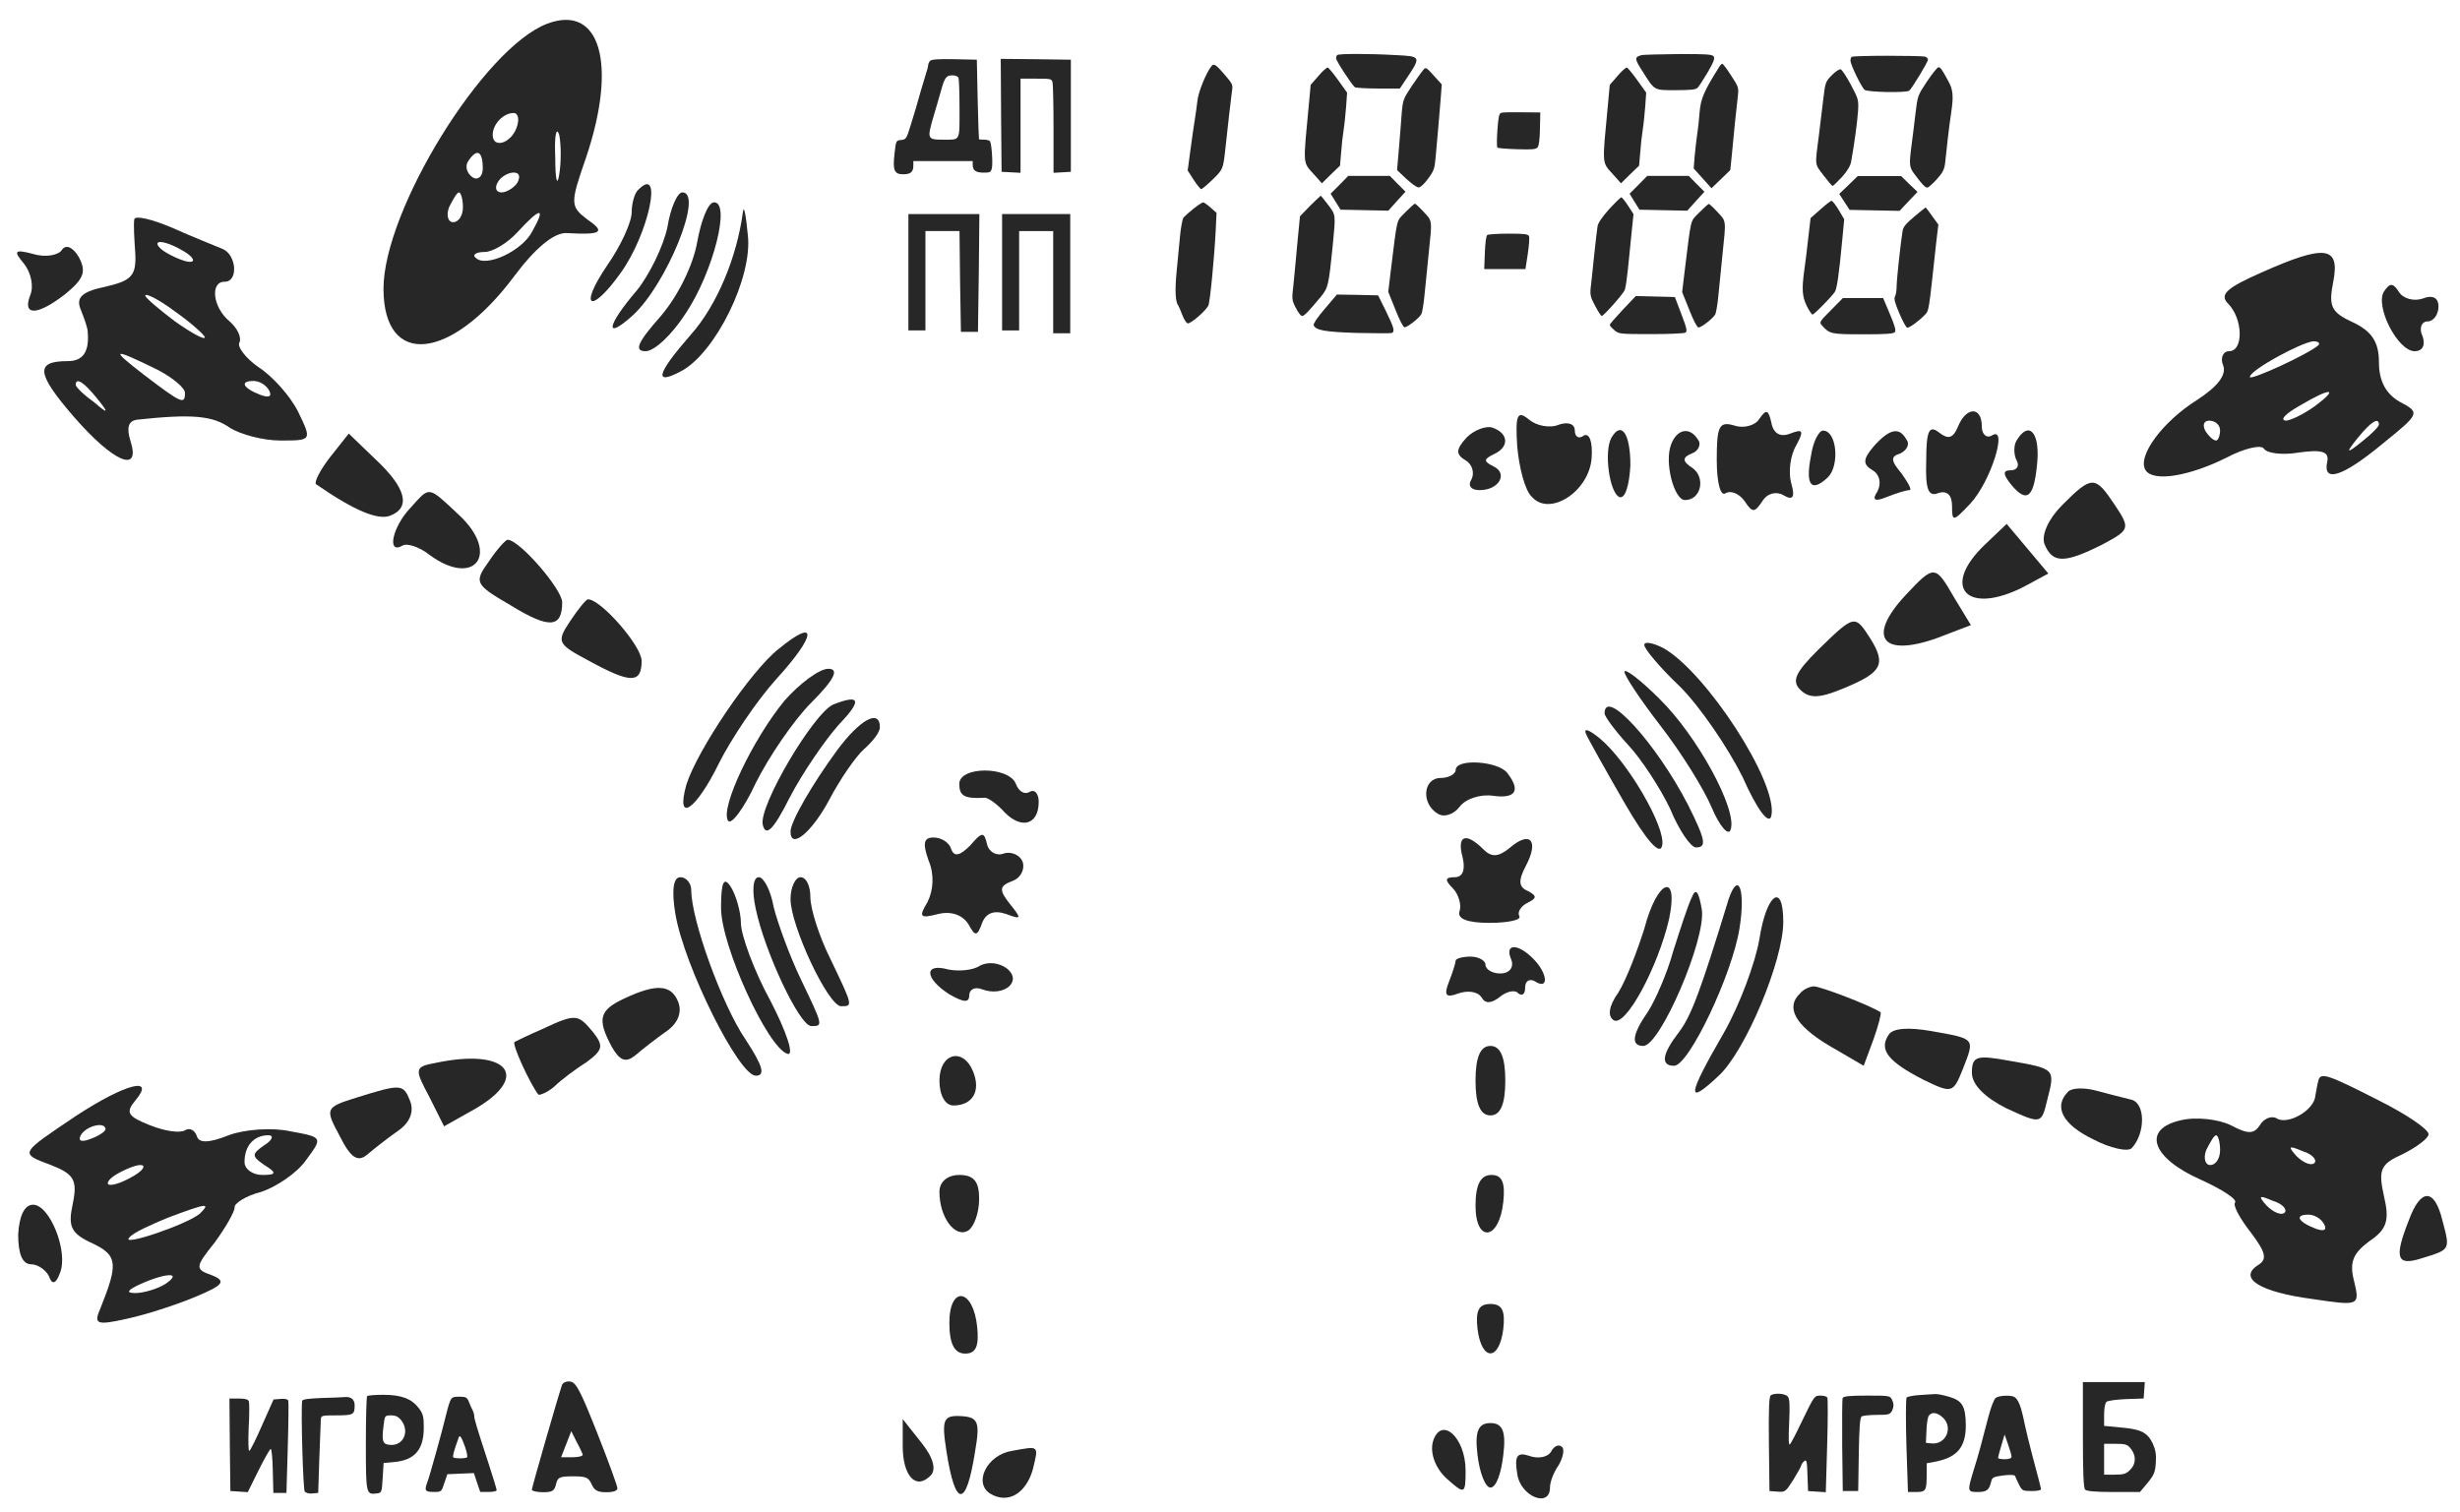 <?xml version="1.0" encoding="UTF-8" standalone="no"?>
<svg
   xmlns:dc="http://purl.org/dc/elements/1.1/"
   xmlns:cc="http://creativecommons.org/ns#"
   xmlns:rdf="http://www.w3.org/1999/02/22-rdf-syntax-ns#"
   xmlns:svg="http://www.w3.org/2000/svg"
   xmlns="http://www.w3.org/2000/svg"
   xmlns:sodipodi="http://sodipodi.sourceforge.net/DTD/sodipodi-0.dtd"
   xmlns:inkscape="http://www.inkscape.org/namespaces/inkscape"
   version="1.0"
   width="1232.423"
   height="757.82"
   viewBox="0 0 985.938 606.256"
   preserveAspectRatio="xMidYMid meet"
   id="svg2"
   inkscape:version="0.92.4 (5da689c313, 2019-01-14)"
   sodipodi:docname="exospace.svg">
  <defs
     id="defs238" />
  <sodipodi:namedview
     pagecolor="#ffffff"
     bordercolor="#666666"
     borderopacity="1"
     objecttolerance="10"
     gridtolerance="10"
     guidetolerance="10"
     inkscape:pageopacity="0"
     inkscape:pageshadow="2"
     inkscape:window-width="1920"
     inkscape:window-height="1017"
     id="namedview236"
     showgrid="false"
     units="px"
     fit-margin-top="0"
     fit-margin-left="0"
     fit-margin-right="0"
     fit-margin-bottom="0"
     inkscape:zoom="0.66376799"
     inkscape:cx="40.063373"
     inkscape:cy="391.59737"
     inkscape:window-x="-8"
     inkscape:window-y="-8"
     inkscape:window-maximized="1"
     inkscape:current-layer="layer1"
     inkscape:showpageshadow="false"
     borderlayer="true"
     inkscape:pagecheckerboard="true" />
  <g
     inkscape:groupmode="layer"
     id="layer2"
     inkscape:label="white"
     transform="translate(-3.855,-6.387)"
     sodipodi:insensitive="true">
    <rect
       style="opacity:1;fill:#ffffff;fill-opacity:1;stroke:none;stroke-width:1.983;stroke-miterlimit:4;stroke-dasharray:none;stroke-opacity:1"
       id="rect4347"
       width="1046.2"
       height="650.85"
       x="-25.071"
       y="-15.308" />
  </g>
  <g
     inkscape:groupmode="layer"
     id="layer1"
     inkscape:label="segs"
     transform="translate(-247.652,-65.117)">
    <path
       style="fill:#000000;stroke:none;fill-opacity:0.847"
       inkscape:connector-curvature="0"
       id="path10"
       d="m 467.006,74.609 c -25.464,9.549 -65.65,74.801 -65.65,106.234 0,31.83 27.056,29.045 52.52,-5.172 8.355,-11.141 15.915,-17.507 21.088,-17.109 13.926,0.796 15.517,-0.398 7.958,-5.57 -6.764,-5.172 -6.764,-6.366 -0.398,-24.669 12.732,-37.799 5.57,-61.671 -15.517,-53.714 z m -12.334,41.777 c -2.387,6.366 -9.549,8.355 -9.549,2.785 0,-4.377 4.377,-8.753 8.355,-8.753 1.989,0 2.387,2.785 1.194,5.968 z m 17.109,18.7 c -0.796,5.172 -1.592,1.989 -1.592,-6.764 -0.398,-8.753 0.398,-12.732 1.592,-9.151 0.796,3.979 0.796,11.141 0,15.915 z m -30.637,-2.387 c 0,3.183 -1.989,4.775 -3.979,3.581 -2.387,-1.592 -3.183,-4.377 -1.989,-6.366 3.581,-5.57 5.968,-4.377 5.968,2.785 z m 13.926,5.57 c -1.194,1.989 -4.377,3.979 -6.366,3.979 -2.387,0 -2.785,-1.989 -1.592,-3.979 1.194,-2.387 4.377,-3.979 6.366,-3.979 2.387,0 2.785,1.592 1.592,3.979 z m -21.883,9.947 c 0,3.183 -1.592,5.968 -3.979,5.968 -1.989,0 -2.785,-2.785 -1.592,-5.968 1.592,-3.183 3.183,-5.968 3.979,-5.968 0.796,0 1.592,2.785 1.592,5.968 z m 27.852,9.549 c -3.979,7.958 -18.7,14.722 -22.679,10.743 -1.592,-1.194 0,-2.387 3.581,-2.387 3.183,0 9.151,-3.581 13.13,-7.958 9.151,-9.947 11.539,-10.345 5.968,-0.398 z">
      <title
         id="title4331">4.3.1</title>
    </path>
    <g
       id="g4315"
       style="fill:#000000;fill-opacity:0.847">
      <title
         id="title4333">4.2.0</title>
      <path
         d="m 503.611,141.055 c -1.592,1.194 -2.785,5.57 -2.785,9.151 0,3.979 -4.377,13.528 -9.947,21.486 -11.539,17.109 -6.366,19.496 5.57,2.785 11.141,-15.517 17.109,-43.369 7.162,-33.422 z"
         id="path38"
         inkscape:connector-curvature="0"
         style="fill:#000000;stroke:none;fill-opacity:0.847" />
      <path
         d="m 515.15,156.174 c -1.592,7.56 -7.162,19.098 -12.334,25.464 -11.936,13.926 -13.13,20.292 -1.592,9.947 13.528,-12.334 28.647,-49.337 19.894,-49.337 -1.989,0 -4.775,6.366 -5.968,13.926 z"
         id="path40"
         inkscape:connector-curvature="0"
         style="fill:#000000;stroke:none;fill-opacity:0.847" />
      <path
         d="m 527.086,162.142 c -1.592,9.151 -7.56,21.486 -14.722,29.841 -9.151,10.345 -10.743,13.926 -5.968,13.926 3.581,0 10.743,-6.764 16.313,-15.517 10.743,-16.313 17.905,-44.165 11.141,-44.165 -2.387,0 -5.172,7.162 -6.764,15.915 z"
         id="path42"
         inkscape:connector-curvature="0"
         style="fill:#000000;stroke:none;fill-opacity:0.847" />
      <path
         d="m 545.389,150.206 c -2.387,17.905 -10.345,37.401 -21.088,49.337 -13.528,15.517 -14.722,20.292 -3.581,14.324 13.528,-7.162 28.647,-37.401 26.658,-54.51 -0.796,-8.355 -1.592,-12.334 -1.989,-9.151 z"
         id="path44"
         inkscape:connector-curvature="0"
         style="fill:#000000;stroke:none;fill-opacity:0.847" />
    </g>
    <g
       id="g4252"
       style="fill:#000000;fill-opacity:0.847">
      <title
         id="title4395">3.0.1</title>
      <path
         d="m 301.488,152.991 c -0.398,1.989 0,7.958 0.398,13.926 0.398,8.753 -1.592,10.743 -11.936,13.13 -9.549,1.989 -11.936,4.377 -9.947,9.151 1.592,3.979 2.785,7.56 2.785,8.753 0.796,8.355 -1.989,11.936 -7.958,11.936 -13.13,0 -12.732,4.775 2.387,22.281 15.915,18.302 27.056,23.077 22.679,9.549 -1.592,-5.172 -0.796,-7.958 2.785,-8.355 21.883,-2.387 30.239,-1.592 37.003,3.183 4.377,2.785 13.528,5.172 20.292,5.172 12.732,0 12.732,0 7.162,-11.539 -3.183,-6.366 -10.345,-14.324 -15.915,-17.905 -5.172,-3.581 -8.753,-8.355 -7.56,-9.947 0.796,-1.989 -0.796,-5.57 -3.979,-8.355 -6.764,-5.57 -7.958,-15.915 -1.989,-15.915 5.57,0 4.775,-10.743 -0.796,-13.13 -2.785,-1.194 -11.936,-4.775 -19.894,-8.355 -8.355,-3.581 -15.119,-5.172 -15.517,-3.581 z m 20.292,13.13 c 3.183,1.989 4.377,3.979 1.989,3.979 -1.989,0 -6.764,-1.989 -9.947,-3.979 -3.183,-1.989 -3.979,-3.979 -1.989,-3.979 2.387,0 6.764,1.989 9.947,3.979 z m 7.958,34.218 c 0,1.194 -5.172,-1.592 -11.936,-6.366 -6.366,-4.775 -11.936,-9.549 -11.936,-10.345 0,-1.194 5.57,1.592 11.936,6.366 6.764,4.775 11.936,9.549 11.936,10.345 z m -18.7,13.13 c 5.968,3.183 10.743,7.162 10.743,9.151 0,4.775 -1.194,4.377 -16.313,-7.162 -13.926,-10.743 -13.13,-11.141 5.57,-1.989 z m -24.669,11.141 c 5.172,6.366 4.775,6.764 -1.194,1.592 -3.979,-2.785 -7.162,-5.968 -7.162,-6.764 0,-3.183 3.183,-1.194 8.355,5.172 z m 69.231,-2.785 c 1.194,2.387 -0.398,2.785 -3.581,1.592 -7.162,-2.785 -8.355,-5.57 -2.785,-5.57 2.387,0 5.172,1.592 6.366,3.979 z"
         id="path56"
         inkscape:connector-curvature="0"
         style="fill:#000000;stroke:none;fill-opacity:0.847" />
      <path
         d="m 272.443,165.325 c -1.194,1.989 -6.366,3.183 -11.539,1.592 -7.56,-1.989 -7.958,-1.194 -3.581,3.979 2.785,3.581 3.979,9.151 2.387,12.732 -3.183,8.355 3.183,7.958 14.324,-0.796 7.162,-5.968 8.355,-8.753 5.172,-14.722 -2.387,-3.979 -5.172,-5.172 -6.764,-2.785 z"
         id="path60"
         inkscape:connector-curvature="0"
         style="fill:#000000;stroke:none;fill-opacity:0.847" />
    </g>
    <g
       id="g4264"
       style="fill:#000000;fill-opacity:0.847">
      <title
         id="title4455">7.0.1</title>
      <path
         d="m 1153.748,174.477 c -13.528,5.968 -16.711,8.753 -13.13,12.334 5.968,5.968 6.366,19.098 0.398,19.098 -2.387,0 -3.581,2.785 -2.387,5.57 1.591,3.979 -2.387,8.753 -10.345,13.926 -13.926,8.753 -24.271,22.679 -20.69,28.25 3.183,4.775 17.507,2.387 32.626,-5.172 6.764,-3.581 13.528,-5.172 14.722,-3.581 1.194,1.989 7.56,2.785 14.324,1.592 8.753,-1.194 11.936,-0.398 11.141,3.581 -1.989,8.753 5.968,6.366 22.281,-7.162 14.722,-11.936 15.119,-12.334 6.764,-16.711 -5.57,-3.183 -8.355,-8.355 -8.355,-15.915 0,-7.958 -2.785,-12.334 -10.345,-15.915 -8.753,-3.979 -9.947,-6.366 -7.958,-16.313 2.785,-14.324 -3.183,-15.119 -29.045,-3.581 z m 23.077,29.045 c -3.979,3.581 -27.454,14.324 -27.454,12.732 0,-2.785 20.69,-13.926 25.464,-14.324 1.989,0 2.785,0.796 1.989,1.592 z m -1.194,24.271 c -4.377,3.183 -9.947,5.968 -11.936,5.968 -2.387,-0.398 0,-2.785 5.57,-5.968 12.732,-7.56 15.915,-7.162 6.366,0 z m -38.197,9.947 c 0,1.989 -0.796,3.979 -1.591,3.979 -1.194,0 -3.183,-1.989 -4.377,-3.979 -1.194,-2.387 -0.398,-3.979 1.591,-3.979 2.387,0 4.377,1.592 4.377,3.979 z m 63.661,-2.387 c 0,0.796 -3.183,3.979 -6.764,6.764 -6.366,5.172 -6.764,4.775 -1.592,-1.592 5.173,-6.366 8.356,-8.355 8.356,-5.172 z"
         id="path62"
         inkscape:connector-curvature="0"
         style="fill:#000000;stroke:none;fill-opacity:0.847" />
      <path
         d="m 1203.085,182.036 c -3.581,5.968 5.57,23.873 12.334,23.873 3.183,0 4.377,-2.387 3.183,-5.968 -1.592,-3.183 -0.398,-5.968 1.989,-5.968 2.387,0 4.377,-2.785 4.377,-5.968 0,-3.581 -2.387,-4.775 -6.366,-3.183 -3.581,1.194 -7.958,0 -9.549,-2.785 -2.387,-3.581 -3.581,-3.581 -5.968,0 z"
         id="path64"
         inkscape:connector-curvature="0"
         style="fill:#000000;stroke:none;fill-opacity:0.847" />
    </g>
    <path
       style="fill:#000000;stroke:none;fill-opacity:0.847"
       inkscape:connector-curvature="0"
       id="path78"
       d="m 379.871,248.482 c -3.979,5.172 -6.366,9.947 -5.57,10.743 15.517,10.743 24.669,14.324 29.443,12.732 8.753,-3.183 6.764,-11.141 -5.57,-22.679 l -10.743,-10.345 -7.56,9.549 z">
      <title
         id="title4397">3.0.0</title>
    </path>
    <g
       id="g4268"
       style="fill:#000000;fill-opacity:0.847">
      <title
         id="title4385">4.0.1</title>
      <path
         d="m 855.735,244.106 c 0.796,8.753 3.183,17.905 5.968,20.292 7.162,7.958 23.077,-2.387 23.873,-15.915 0.398,-5.968 -0.796,-9.947 -3.183,-8.753 -1.989,1.592 -3.581,0.398 -3.581,-1.989 0,-2.785 -2.785,-3.581 -6.366,-2.387 -3.581,1.592 -9.151,0.398 -11.936,-1.989 -4.775,-3.979 -5.57,-1.989 -4.775,10.743 z"
         id="path70"
         inkscape:connector-curvature="0"
         style="fill:#000000;stroke:none;fill-opacity:0.847" />
      <path
         d="m 835.443,240.525 c -4.377,4.775 -4.377,6.764 -0.398,9.151 2.785,1.592 3.581,5.172 2.387,7.56 -1.592,2.387 -0.398,4.377 3.183,4.377 7.958,0 11.539,-6.764 5.57,-9.549 -3.979,-1.989 -3.979,-2.785 0,-4.775 6.366,-2.785 6.366,-8.355 -0.398,-10.743 -2.387,-0.796 -7.162,0.796 -10.345,3.979 z"
         id="path76"
         inkscape:connector-curvature="0"
         style="fill:#000000;stroke:none;fill-opacity:0.847" />
      <path
         d="m 893.534,240.525 c -3.183,5.57 -0.796,22.281 3.183,23.873 2.387,0.796 3.979,-5.172 4.377,-12.732 0,-12.732 -3.581,-17.905 -7.56,-11.141 z"
         id="path80"
         inkscape:connector-curvature="0"
         style="fill:#000000;stroke:none;fill-opacity:0.847" />
    </g>
    <g
       id="g4273"
       style="fill:#000000;fill-opacity:0.847">
      <title
         id="title4387">4.1.1</title>
      <path
         d="m 952.818,232.965 c -1.592,2.785 -6.366,3.979 -9.947,2.785 -6.366,-1.989 -7.162,0.398 -7.162,13.926 0,9.151 1.592,14.722 3.581,13.13 2.387,-1.194 5.57,0.398 7.56,3.183 3.183,4.775 3.979,4.775 7.162,0 1.989,-3.183 5.57,-3.979 8.356,-2.387 3.979,2.387 4.775,0.796 3.183,-4.775 -1.194,-4.377 -0.398,-11.141 1.989,-15.119 3.183,-5.968 2.785,-6.764 -2.387,-4.775 -3.979,1.592 -6.764,0 -7.56,-4.377 -1.194,-5.172 -1.989,-5.57 -4.775,-1.592 z"
         id="path72"
         inkscape:connector-curvature="0"
         style="fill:#000000;stroke:none;fill-opacity:0.847" />
      <path
         d="m 917.407,243.31 c -2.785,7.162 1.194,22.281 5.57,22.281 6.366,0 8.356,-8.753 3.183,-12.732 -4.377,-2.785 -4.377,-4.377 -0.398,-5.968 2.387,-0.796 3.979,-3.581 2.387,-5.57 -3.183,-5.172 -8.355,-4.377 -10.743,1.989 z"
         id="path82"
         inkscape:connector-curvature="0"
         style="fill:#000000;stroke:none;fill-opacity:0.847" />
      <path
         d="m 973.508,247.687 c -2.387,11.936 0,15.119 6.764,8.753 4.775,-4.775 3.581,-18.7 -1.989,-18.7 -1.592,0 -3.979,4.377 -4.775,9.947 z"
         id="path84"
         inkscape:connector-curvature="0"
         style="fill:#000000;stroke:none;fill-opacity:0.847" />
    </g>
    <g
       id="g4278"
       style="fill:#000000;fill-opacity:0.847">
      <title
         id="title4389">6.0.1</title>
      <path
         d="m 1032.394,236.148 c -1.989,4.775 -3.979,5.172 -7.56,2.387 -3.979,-3.183 -5.172,-0.796 -5.172,11.141 -0.398,11.539 0.796,14.722 4.774,13.13 3.581,-1.194 5.57,0.796 5.57,5.172 0,6.366 0.398,6.366 7.162,-0.796 8.355,-8.753 15.517,-31.83 8.753,-27.454 -1.989,1.194 -3.979,-0.398 -3.979,-3.581 0,-8.355 -6.366,-7.958 -9.549,0 z"
         id="path74"
         inkscape:connector-curvature="0"
         style="fill:#000000;stroke:none;fill-opacity:0.847" />
      <path
         d="m 998.574,244.106 c -4.377,5.172 -4.377,7.162 -0.398,9.549 2.785,1.592 3.581,5.172 1.989,8.355 -2.387,3.581 -1.194,4.377 3.581,2.387 3.979,-1.592 7.958,-2.785 9.151,-2.785 1.194,0 -0.398,-2.785 -3.183,-6.764 -4.377,-5.172 -4.377,-6.764 -0.398,-7.958 2.387,-1.194 3.979,-3.581 2.387,-5.57 -2.785,-5.172 -6.764,-4.377 -13.13,2.785 z"
         id="path86"
         inkscape:connector-curvature="0"
         style="fill:#000000;stroke:none;fill-opacity:0.847" />
      <path
         d="m 1055.869,241.718 c -1.194,1.989 -1.194,5.57 0,7.958 1.194,1.989 0.398,3.979 -2.387,3.979 -3.183,0 -3.183,1.592 0.398,5.968 6.366,7.56 9.151,4.775 10.345,-9.947 0.796,-11.539 -3.581,-15.915 -8.355,-7.958 z"
         id="path88"
         inkscape:connector-curvature="0"
         style="fill:#000000;stroke:none;fill-opacity:0.847" />
    </g>
    <path
       style="fill:#000000;stroke:none;fill-opacity:0.847"
       inkscape:connector-curvature="0"
       id="path90"
       d="m 1074.172,267.581 c -5.57,5.57 -8.355,11.936 -7.162,15.517 3.183,7.958 7.958,7.958 23.077,0.398 11.141,-5.968 11.539,-6.366 5.173,-15.915 -7.958,-11.936 -9.151,-11.936 -21.088,0 z">
      <title
         id="title4453">8.3.1</title>
    </path>
    <path
       style="fill:#000000;stroke:none;fill-opacity:0.847"
       inkscape:connector-curvature="0"
       id="path92"
       d="m 412.099,268.774 c -7.162,7.56 -9.549,18.7 -3.183,15.119 1.592,-1.194 6.764,0.398 10.743,3.581 18.302,13.528 28.647,-0.398 11.936,-15.915 -12.732,-11.936 -11.539,-11.539 -19.496,-2.785 z">
      <title
         id="title4399">3.1.0</title>
    </path>
    <path
       style="fill:#000000;stroke:none;fill-opacity:0.847"
       inkscape:connector-curvature="0"
       id="path96"
       d="m 1043.137,283.496 c -17.905,17.109 -7.162,28.647 15.915,16.711 l 9.549,-5.172 -8.355,-9.947 -8.356,-9.947 -8.753,8.355 z">
      <title
         id="title4451">8.3.0</title>
    </path>
    <path
       style="fill:#000000;stroke:none;fill-opacity:0.847"
       inkscape:connector-curvature="0"
       id="path98"
       d="m 443.531,290.26 c -5.968,8.355 -5.57,9.151 8.753,17.507 15.517,9.549 20.69,9.151 20.69,-1.194 0,-5.172 -17.109,-25.066 -21.883,-25.066 -0.796,0 -4.377,3.979 -7.56,8.753 z">
      <title
         id="title4401">3.1.1</title>
    </path>
    <path
       style="fill:#000000;stroke:none;fill-opacity:0.847"
       inkscape:connector-curvature="0"
       id="path100"
       d="m 1011.307,303.788 c -15.517,16.711 -9.549,25.066 12.732,17.109 l 13.528,-5.172 -6.764,-11.141 c -7.56,-13.13 -7.958,-13.13 -19.496,-0.796 z">
      <title
         id="title4449">8.2.0</title>
    </path>
    <path
       style="fill:#000000;stroke:none;fill-opacity:0.847"
       inkscape:connector-curvature="0"
       id="path104"
       d="m 476.158,314.133 c -5.57,8.356 -5.172,9.151 7.56,15.915 16.711,9.151 21.088,9.151 21.088,0 0,-5.968 -16.313,-24.669 -21.486,-24.669 -0.796,0 -3.979,3.979 -7.162,8.753 z">
      <title
         id="title4403">3.2.1</title>
    </path>
    <path
       style="fill:#000000;stroke:none;fill-opacity:0.847"
       inkscape:connector-curvature="0"
       id="path106"
       d="m 976.293,325.671 c -8.753,8.753 -10.743,12.334 -7.162,15.915 3.581,3.581 7.56,3.581 17.109,-0.398 15.517,-6.366 17.507,-9.549 11.141,-19.894 -6.366,-9.947 -6.366,-9.947 -21.088,4.377 z">
      <title
         id="title4447">8.2.1</title>
    </path>
    <g
       id="g4303"
       style="fill:#000000;fill-opacity:0.847">
      <title
         id="title4419">1.1.1</title>
      <path
         d="m 559.712,325.273 c -11.141,8.753 -32.626,40.584 -37.003,54.51 -4.377,15.915 3.979,9.947 13.13,-8.753 4.775,-9.549 15.119,-25.066 23.077,-33.82 16.313,-17.905 16.313,-24.669 0.796,-11.936 z"
         id="path108"
         inkscape:connector-curvature="0"
         style="fill:#000000;stroke:none;fill-opacity:0.847" />
      <path
         d="m 562.1,345.963 c -12.732,15.517 -25.862,42.971 -22.679,48.144 1.194,1.989 6.366,-4.775 11.141,-15.119 5.172,-10.345 15.119,-25.066 22.281,-32.228 9.549,-9.549 11.141,-13.528 6.764,-13.528 -3.581,0 -11.539,5.968 -17.507,12.732 z"
         id="path112"
         inkscape:connector-curvature="0"
         style="fill:#000000;stroke:none;fill-opacity:0.847" />
      <path
         d="m 581.596,347.555 c -7.958,3.581 -29.841,40.584 -28.25,48.143 1.194,5.172 4.377,1.989 10.743,-10.743 5.172,-9.947 13.926,-22.679 19.496,-29.045 9.549,-9.947 9.151,-12.732 -1.989,-8.355 z"
         id="path116"
         inkscape:connector-curvature="0"
         style="fill:#000000;stroke:none;fill-opacity:0.847" />
      <path
         d="m 583.187,365.857 c -9.947,13.528 -18.7,28.647 -18.7,32.626 0,7.56 8.753,0 15.517,-12.732 4.377,-8.355 10.743,-17.507 13.926,-20.292 3.581,-3.183 6.366,-6.764 6.366,-8.753 0,-7.56 -7.958,-3.183 -17.109,9.151 z"
         id="path120"
         inkscape:connector-curvature="0"
         style="fill:#000000;stroke:none;fill-opacity:0.847" />
    </g>
    <g
       id="g4291"
       style="fill:#000000;fill-opacity:0.847">
      <title
         id="title4431">1.3.1</title>
      <path
         d="m 906.664,323.682 c 0,1.592 6.366,9.151 14.324,16.711 7.958,7.958 19.098,24.271 25.066,36.207 5.968,13.528 10.743,19.496 11.539,15.517 2.785,-13.13 -26.26,-57.693 -43.369,-67.242 -3.979,-1.989 -7.56,-2.785 -7.56,-1.194 z"
         id="path110"
         inkscape:connector-curvature="0"
         style="fill:#000000;stroke:none;fill-opacity:0.847" />
      <path
         d="m 898.706,334.425 c 0,1.592 6.366,11.141 14.324,21.486 8.356,10.743 17.507,25.464 20.69,33.024 3.183,7.56 6.764,11.539 7.56,8.753 2.785,-7.958 -13.528,-37.799 -28.647,-52.52 -7.56,-7.56 -13.926,-12.334 -13.926,-10.743 z"
         id="path114"
         inkscape:connector-curvature="0"
         style="fill:#000000;stroke:none;fill-opacity:0.847" />
      <path
         d="m 890.749,351.135 c 0,1.194 4.377,7.162 9.549,12.732 5.172,5.57 12.732,17.109 16.711,25.464 3.581,8.753 8.356,15.517 10.345,15.517 4.377,0 3.979,-2.785 -3.183,-17.109 -12.732,-24.669 -33.422,-47.348 -33.422,-36.605 z"
         id="path118"
         inkscape:connector-curvature="0"
         style="fill:#000000;stroke:none;fill-opacity:0.847" />
      <path
         d="m 883.189,359.093 c 0.796,1.989 7.958,14.722 15.517,27.852 8.753,15.119 14.324,21.486 15.119,17.109 1.592,-7.162 -13.926,-33.82 -25.066,-42.971 -3.979,-3.183 -6.366,-4.377 -5.57,-1.989 z"
         id="path122"
         inkscape:connector-curvature="0"
         style="fill:#000000;stroke:none;fill-opacity:0.847" />
    </g>
    <path
       style="fill:#000000;stroke:none;fill-opacity:0.847"
       inkscape:connector-curvature="0"
       id="path130"
       d="m 636.503,404.054 c -3.979,3.979 -6.366,4.775 -7.56,1.592 -0.796,-2.785 -3.979,-4.775 -7.162,-4.775 -3.979,0 -4.377,2.387 -1.989,9.151 2.387,5.57 1.989,11.936 -0.398,16.711 -3.581,5.968 -3.183,6.764 4.377,4.775 5.172,-1.194 9.549,0.398 11.936,3.979 2.785,5.172 3.581,5.172 5.57,-0.398 1.592,-3.979 4.775,-5.172 9.549,-3.581 6.366,2.387 6.366,1.989 1.592,-3.979 -4.377,-5.57 -4.377,-7.162 0.796,-9.151 3.581,-1.194 5.172,-4.775 4.377,-7.56 -1.194,-3.183 -4.775,-4.377 -7.56,-3.581 -2.785,1.194 -5.968,-0.398 -6.764,-3.581 -1.194,-5.172 -1.989,-5.172 -6.764,0.398 z">
      <title
         id="title4415">2.3.1</title>
    </path>
    <path
       style="fill:#000000;stroke:none;fill-opacity:0.847"
       inkscape:connector-curvature="0"
       id="path132"
       d="m 833.852,408.828 c 1.194,5.172 0,7.958 -3.183,7.958 -3.979,0 -3.979,1.194 -0.796,4.377 2.387,2.387 3.581,6.764 2.785,9.151 -1.194,3.183 3.183,4.775 11.936,4.775 7.56,0 13.13,-1.194 11.936,-2.785 -0.796,-1.592 0.796,-3.979 3.183,-5.172 3.979,-1.989 3.979,-2.785 0.398,-4.775 -3.979,-1.592 -3.979,-4.377 -0.796,-10.345 5.172,-9.947 1.592,-13.926 -6.366,-7.162 -4.775,3.979 -7.56,3.979 -10.743,0.796 -7.162,-7.162 -10.743,-5.57 -8.355,3.183 z">
      <title
         id="title4435">0.0.0</title>
    </path>
    <g
       id="g4309"
       style="fill:#000000;fill-opacity:0.847">
      <title
         id="title4421">1.0.0</title>
      <path
         d="m 518.333,431.507 c 3.581,21.088 25.464,64.854 32.228,64.854 3.979,0 2.785,-3.979 -3.979,-14.324 -9.549,-13.926 -21.883,-48.144 -21.883,-60.08 0,-2.785 -1.989,-5.172 -4.377,-5.172 -2.785,0 -3.581,5.172 -1.989,14.722 z"
         id="path138"
         inkscape:connector-curvature="0"
         style="fill:#000000;stroke:none;fill-opacity:0.847" />
      <path
         d="m 536.635,429.12 c 0,15.119 18.7,56.101 26.658,58.488 2.785,0.796 -0.398,-8.753 -6.764,-21.088 -6.764,-12.334 -11.936,-26.658 -11.936,-31.433 0,-4.377 -1.989,-11.141 -3.979,-14.324 -2.785,-4.377 -3.979,-2.387 -3.979,8.355 z"
         id="path140"
         inkscape:connector-curvature="0"
         style="fill:#000000;stroke:none;fill-opacity:0.847" />
      <path
         d="m 550.561,429.518 c 3.581,17.109 17.507,46.95 22.281,46.95 4.775,0 4.775,0 -4.377,-19.098 -4.377,-9.151 -9.151,-22.281 -10.743,-28.647 -1.194,-6.764 -3.979,-11.936 -5.968,-11.936 -2.387,0 -2.785,5.57 -1.194,12.732 z"
         id="path142"
         inkscape:connector-curvature="0"
         style="fill:#000000;stroke:none;fill-opacity:0.847" />
      <path
         d="m 564.487,425.539 c 0,10.743 15.119,42.971 20.292,42.971 4.775,0 4.775,0 -4.377,-19.098 -4.377,-8.753 -7.958,-19.894 -7.958,-24.669 0,-4.377 -1.592,-7.958 -3.979,-7.958 -1.989,0 -3.979,3.979 -3.979,8.753 z"
         id="path144"
         inkscape:connector-curvature="0"
         style="fill:#000000;stroke:none;fill-opacity:0.847" />
    </g>
    <g
       id="g4297"
       style="fill:#000000;fill-opacity:0.847">
      <title
         id="title4433">1.3.0</title>
      <path
         d="m 906.664,437.476 c -2.785,8.753 -7.162,20.292 -10.345,25.464 -3.979,5.57 -4.377,9.549 -1.989,11.141 4.775,3.183 17.905,-21.486 22.281,-40.584 3.979,-19.098 -4.775,-15.915 -9.947,3.979 z"
         id="path150"
         inkscape:connector-curvature="0"
         style="fill:#000000;stroke:none;fill-opacity:0.847" />
      <path
         d="m 925.762,424.743 c -1.592,3.183 -4.775,13.13 -7.56,21.883 -2.387,8.753 -7.162,19.496 -9.947,23.873 -6.366,9.151 -7.162,13.926 -1.989,13.926 6.764,0 25.066,-42.573 23.475,-54.51 -1.194,-7.162 -2.387,-9.151 -3.979,-5.172 z"
         id="path152"
         inkscape:connector-curvature="0"
         style="fill:#000000;stroke:none;fill-opacity:0.847" />
      <path
         d="m 940.484,425.539 c -11.539,37.799 -15.119,46.95 -19.894,53.316 -6.764,8.753 -7.56,13.528 -1.989,13.528 5.968,0 23.475,-37.003 26.26,-55.305 2.387,-15.119 -0.398,-23.077 -4.377,-11.539 z"
         id="path154"
         inkscape:connector-curvature="0"
         style="fill:#000000;stroke:none;fill-opacity:0.847" />
      <path
         d="m 952.818,441.454 c -1.592,9.549 -7.958,26.658 -14.324,37.799 -14.722,25.464 -15.119,29.443 -1.989,17.109 10.743,-9.947 25.862,-46.154 25.862,-61.671 0,-16.313 -6.764,-11.141 -9.549,6.764 z"
         id="path156"
         inkscape:connector-curvature="0"
         style="fill:#000000;stroke:none;fill-opacity:0.847" />
    </g>
    <g
       id="g4287"
       style="fill:#000000;fill-opacity:0.847">
      <title
         id="title4437">0.0.1</title>
      <path
         d="m 831.067,373.815 c 0,1.592 -2.785,3.183 -5.968,3.183 -7.162,0 -7.958,10.345 -1.194,14.324 2.387,1.592 6.366,0.398 8.753,-2.785 2.387,-3.183 8.355,-5.172 13.528,-4.377 8.753,1.194 11.141,-1.989 5.57,-9.151 -3.581,-4.775 -20.69,-5.968 -20.69,-1.194 z"
         id="path126"
         inkscape:connector-curvature="0"
         style="fill:#000000;stroke:none;fill-opacity:0.847" />
      <path
         d="m 853.348,449.81 c 1.194,3.183 -0.796,5.57 -4.377,5.57 -3.183,0 -5.968,-1.592 -5.968,-3.581 0,-1.592 -2.785,-3.183 -5.968,-3.183 -3.183,0 -5.968,0.796 -5.968,1.591 0,0.796 -1.194,4.775 -2.785,8.753 -1.989,5.172 -1.194,6.366 3.979,4.377 3.581,-1.194 7.56,-0.796 9.151,1.592 1.592,2.785 3.979,2.387 7.162,0 2.785,-2.387 6.366,-3.183 7.56,-1.592 1.592,1.194 2.785,0.398 2.785,-2.387 0,-2.785 1.989,-3.581 3.979,-2.387 5.57,3.581 5.172,-3.183 -0.796,-9.151 -6.366,-6.366 -11.539,-5.968 -8.753,0.398 z"
         id="path160"
         inkscape:connector-curvature="0"
         style="fill:#000000;stroke:none;fill-opacity:0.847" />
    </g>
    <g
       id="g4283"
       style="fill:#000000;fill-opacity:0.847">
      <title
         id="title4417">2.3.0</title>
      <path
         d="m 632.127,379.385 c 0,4.775 1.989,5.968 9.947,5.57 1.194,-0.398 5.172,2.387 8.355,5.968 6.764,6.764 13.528,4.775 13.528,-4.377 0,-3.183 -1.592,-5.172 -3.581,-3.979 -1.989,1.194 -4.377,0 -5.57,-3.183 -2.785,-7.162 -22.679,-7.162 -22.679,0 z"
         id="path128"
         inkscape:connector-curvature="0"
         style="fill:#000000;stroke:none;fill-opacity:0.847" />
      <path
         d="m 640.482,452.197 c -2.785,1.989 -8.753,2.387 -12.732,1.592 -9.947,-2.785 -9.549,3.581 0.398,9.947 5.57,3.183 7.958,3.581 7.958,0.398 0,-2.387 2.387,-3.581 5.172,-2.387 8.753,3.183 16.313,-3.183 9.947,-8.355 -3.183,-2.387 -7.56,-2.785 -10.743,-1.194 z"
         id="path162"
         inkscape:connector-curvature="0"
         style="fill:#000000;stroke:none;fill-opacity:0.847" />
    </g>
    <path
       style="fill:#000000;stroke:none;fill-opacity:0.847"
       inkscape:connector-curvature="0"
       id="path164"
       d="m 498.041,465.327 c -10.345,4.775 -11.141,8.355 -5.172,19.496 3.183,5.57 5.57,6.366 9.151,3.581 2.785,-2.387 8.355,-6.764 12.334,-9.549 4.775,-3.183 6.764,-7.56 5.172,-11.936 -2.785,-7.162 -8.753,-7.56 -21.486,-1.592 z">
      <title
         id="title4413">2.0.0</title>
    </path>
    <path
       style="fill:#000000;stroke:none;fill-opacity:0.847"
       inkscape:connector-curvature="0"
       id="path166"
       d="m 969.131,463.338 c -5.968,5.57 -1.989,12.732 11.141,20.69 l 14.324,8.355 3.979,-10.743 c 1.989,-5.57 3.183,-10.345 2.785,-10.743 -5.172,-3.183 -24.271,-10.345 -26.658,-10.345 -1.592,0 -4.377,1.194 -5.57,2.785 z">
      <title
         id="title4465">0.3.1</title>
    </path>
    <path
       style="fill:#000000;stroke:none;fill-opacity:0.847"
       inkscape:connector-curvature="0"
       id="path170"
       d="m 465.017,477.661 c -5.57,2.387 -10.345,4.775 -11.141,5.172 -1.194,0.796 6.366,17.109 9.549,21.088 0.398,0.398 3.581,-0.796 6.366,-3.183 2.785,-2.785 8.753,-7.162 13.13,-9.947 6.366,-4.775 6.764,-6.366 2.387,-11.936 -5.968,-7.162 -6.764,-7.56 -20.292,-1.194 z">
      <title
         id="title4411">2.0.1</title>
    </path>
    <path
       style="fill:#000000;stroke:none;fill-opacity:0.847"
       inkscape:connector-curvature="0"
       id="path172"
       d="m 1004.543,480.049 c -3.979,5.968 0,10.743 13.926,17.905 11.539,5.57 11.936,5.57 15.915,-4.377 4.775,-12.334 5.172,-11.936 -12.732,-15.119 -9.151,-1.592 -15.517,-1.194 -17.109,1.592 z">
      <title
         id="title4463">8.0.1</title>
    </path>
    <path
       style="fill:#000000;stroke:none;fill-opacity:0.847"
       inkscape:connector-curvature="0"
       id="path174"
       d="m 839.024,498.351 c 0,9.549 1.989,13.926 5.968,13.926 3.979,0 5.968,-4.377 5.968,-13.926 0,-9.549 -1.989,-13.926 -5.968,-13.926 -3.979,0 -5.968,4.377 -5.968,13.926 z">
      <title
         id="title4439">0.3.0</title>
    </path>
    <path
       style="fill:#000000;stroke:none;fill-opacity:0.847"
       inkscape:connector-curvature="0"
       id="path178"
       d="m 422.444,491.189 c -8.753,1.592 -8.753,2.387 -2.785,13.528 l 5.968,11.936 12.732,-7.162 c 22.281,-13.13 12.334,-24.271 -15.915,-18.302 z">
      <title
         id="title4409">3.3.1</title>
    </path>
    <path
       style="fill:#000000;stroke:none;fill-opacity:0.847"
       inkscape:connector-curvature="0"
       id="path182"
       d="m 624.169,498.351 c 0,5.968 2.387,9.947 5.57,9.947 7.56,0 11.141,-5.57 7.958,-13.528 -3.979,-9.947 -13.528,-7.56 -13.528,3.581 z">
      <title
         id="title4423">1.0.1</title>
    </path>
    <path
       style="fill:#000000;stroke:none;fill-opacity:0.847"
       inkscape:connector-curvature="0"
       id="path184"
       d="m 1037.965,495.168 c 0,4.775 5.173,9.947 13.926,14.324 13.926,6.366 13.926,6.366 16.313,-3.581 3.183,-12.334 3.183,-12.334 -15.12,-15.517 -13.13,-2.387 -15.12,-1.989 -15.12,4.775 z">
      <title
         id="title4461">8.0.0</title>
    </path>
    <path
       style="fill:#000000;stroke:none;fill-opacity:0.847"
       inkscape:connector-curvature="0"
       id="path190"
       d="m 390.613,505.115 c -12.732,3.979 -12.732,4.377 -6.764,15.517 4.377,8.753 7.162,10.345 10.743,7.56 2.785,-2.387 8.355,-6.764 12.334,-9.549 4.775,-3.183 6.764,-7.56 5.172,-11.936 -2.785,-7.162 -3.581,-7.162 -21.486,-1.592 z">
      <title
         id="title4407">3.3.0</title>
    </path>
    <path
       style="fill:#000000;stroke:none;fill-opacity:0.847"
       inkscape:connector-curvature="0"
       id="path192"
       d="m 1076.559,502.728 c -5.968,5.968 -2.387,13.13 9.947,19.098 6.764,3.581 13.926,5.172 15.517,3.581 5.57,-5.968 5.57,-18.302 -0.398,-19.496 -3.183,-0.796 -9.549,-2.387 -13.926,-3.581 -4.377,-1.194 -9.549,-1.194 -11.141,0.398 z">
      <title
         id="title4459">8.1.1</title>
    </path>
    <path
       style="fill:#000000;stroke:none;fill-opacity:0.847"
       inkscape:connector-curvature="0"
       id="path194"
       d="m 624.169,542.914 c 0,10.345 6.366,18.7 11.539,15.517 2.387,-1.592 4.377,-7.162 4.377,-12.732 0,-6.764 -1.989,-9.549 -7.958,-9.549 -4.775,0 -7.958,2.785 -7.958,6.764 z">
      <title
         id="title4425">2.2.1</title>
    </path>
    <path
       style="fill:#000000;stroke:none;fill-opacity:0.847"
       inkscape:connector-curvature="0"
       id="path196"
       d="m 839.024,548.484 c 0,15.119 9.549,13.926 11.141,-1.592 0.796,-7.56 -0.398,-10.743 -4.775,-10.743 -4.377,0 -6.366,3.979 -6.366,12.334 z">
      <title
         id="title4441">0.1.0</title>
    </path>
    <g
       id="g4260"
       style="fill:#000000;fill-opacity:0.847">
      <title
         id="title4457">8.1.0</title>
      <path
         d="m 1176.825,498.351 c -0.398,1.194 -0.796,3.979 -1.194,5.968 -0.398,5.968 -11.141,11.936 -15.517,9.151 -1.989,-1.194 -5.173,0 -6.764,2.785 -2.387,3.581 -4.775,3.581 -11.539,0 -4.775,-2.387 -13.926,-3.581 -20.292,-1.989 -15.517,3.581 -11.539,15.119 8.355,23.873 8.753,3.979 14.722,7.958 13.528,9.151 -0.796,1.194 1.989,6.366 6.366,11.936 5.968,7.958 6.764,10.743 2.785,13.13 -7.958,5.172 0.796,10.743 21.884,13.528 18.7,2.785 19.098,2.785 16.711,-7.162 -1.989,-7.56 -0.398,-11.141 5.968,-15.915 7.162,-4.775 8.355,-8.355 5.968,-18.302 -2.387,-10.743 -1.194,-12.732 7.56,-16.711 5.57,-2.785 10.345,-6.366 10.345,-7.958 0,-1.989 -8.753,-7.958 -19.894,-13.528 -20.292,-10.345 -23.475,-11.539 -24.271,-7.958 z m -39.39,27.852 c 0,3.183 -1.591,5.968 -3.979,5.968 -1.99,0 -2.785,-2.785 -1.592,-5.968 1.592,-3.183 3.183,-5.968 3.979,-5.968 0.796,0 1.591,2.785 1.591,5.968 z m 37.799,5.172 c -1.194,1.194 -4.377,0 -7.162,-2.785 -3.581,-3.979 -3.183,-4.377 2.387,-1.989 3.979,1.194 5.968,3.581 4.774,4.775 z m -11.936,19.894 c -1.194,1.194 -4.377,0 -7.162,-2.785 -3.581,-3.979 -3.183,-4.377 2.387,-1.989 3.979,1.194 5.968,3.581 4.774,4.775 z m 15.915,4.775 c 1.194,2.387 -0.398,2.785 -3.581,1.592 -7.162,-2.785 -8.355,-5.57 -2.785,-5.57 2.387,0 5.172,1.592 6.366,3.979 z"
         id="path186"
         inkscape:connector-curvature="0"
         style="fill:#000000;stroke:none;fill-opacity:0.847" />
      <path
         d="m 1213.032,554.452 c -5.968,15.119 -4.775,18.302 5.172,15.119 11.539,-3.581 11.539,-3.183 8.355,-15.119 -3.183,-13.13 -8.753,-13.13 -13.528,0 z"
         id="path198"
         inkscape:connector-curvature="0"
         style="fill:#000000;stroke:none;fill-opacity:0.847" />
    </g>
    <g
       id="g4256"
       style="fill:#000000;fill-opacity:0.847">
      <title
         id="title4405">3.2.0</title>
      <path
         d="m 278.411,512.277 c -23.077,15.517 -23.077,15.119 -10.345,19.894 9.151,3.581 10.743,5.968 8.753,15.517 -1.989,9.151 -0.796,11.936 7.958,15.915 9.947,4.775 10.345,7.958 3.183,25.862 -2.785,6.366 -1.989,7.162 10.345,4.377 7.56,-1.591 19.894,-5.57 27.454,-8.753 11.539,-4.775 12.732,-6.366 6.764,-8.753 -6.764,-2.387 -6.764,-3.183 1.194,-13.13 4.377,-5.968 7.958,-12.334 7.958,-13.926 -0.398,-1.592 4.377,-4.775 10.743,-6.366 5.968,-1.989 14.324,-7.56 17.905,-12.732 6.764,-9.151 6.764,-9.151 -6.366,-11.539 -7.162,-1.592 -18.302,-0.796 -24.669,1.592 -7.958,3.183 -11.936,3.183 -12.732,0.398 -0.796,-2.387 -2.785,-3.581 -4.775,-2.387 -1.989,1.194 -7.958,0.398 -13.926,-1.989 -9.151,-3.581 -9.947,-5.172 -5.968,-9.947 8.355,-9.947 -3.979,-6.764 -23.475,5.968 z m 11.539,5.57 c 0,0.796 -2.785,2.785 -6.366,3.979 -3.183,1.194 -4.775,0.796 -3.581,-1.592 2.387,-3.979 9.947,-5.57 9.947,-2.387 z m 63.661,6.366 c -5.172,3.581 -5.172,4.377 0,7.958 5.172,3.183 4.775,3.979 -0.796,3.979 -3.979,0 -7.162,-2.387 -7.162,-5.172 0,-6.764 3.979,-10.743 9.549,-10.743 2.387,0 1.592,1.989 -1.592,3.979 z m -51.724,11.936 c -3.183,1.989 -7.56,3.979 -9.947,3.979 -1.989,0 -1.194,-1.989 1.989,-3.979 3.183,-1.989 7.958,-3.979 9.947,-3.979 2.387,0 1.194,1.989 -1.989,3.979 z m 25.862,15.517 c -5.172,4.377 -32.228,13.528 -28.25,9.549 1.592,-1.989 8.753,-5.172 15.517,-7.958 15.915,-5.968 17.109,-5.968 12.732,-1.592 z m -13.926,28.25 c -3.183,1.989 -8.753,3.581 -11.936,3.581 -3.979,0 -3.183,-1.194 1.989,-3.581 10.743,-4.775 17.109,-4.775 9.947,0 z"
         id="path188"
         inkscape:connector-curvature="0"
         style="fill:#000000;stroke:none;fill-opacity:0.847" />
      <path
         d="m 254.936,560.023 c 0,7.56 1.592,11.936 5.172,11.936 2.785,0 5.968,2.387 7.162,4.775 1.194,3.581 2.785,3.183 4.377,-1.194 3.581,-8.355 -3.979,-27.454 -10.743,-27.454 -3.581,0 -5.57,4.775 -5.968,11.936 z"
         id="path200"
         inkscape:connector-curvature="0"
         style="fill:#000000;stroke:none;fill-opacity:0.847" />
    </g>
    <path
       style="fill:#000000;stroke:none;fill-opacity:0.847"
       inkscape:connector-curvature="0"
       id="path202"
       d="m 628.148,595.434 c 0,8.355 1.989,12.334 6.366,12.334 4.377,0 5.57,-3.183 4.775,-10.743 -1.592,-15.517 -11.141,-16.711 -11.141,-1.591 z">
      <title
         id="title4427">2.1.1</title>
    </path>
    <path
       style="fill:#000000;stroke:none;fill-opacity:0.847"
       inkscape:connector-curvature="0"
       id="path204"
       d="m 839.82,597.821 c 1.592,13.13 8.753,13.13 10.345,0 0.796,-7.162 -0.398,-9.947 -5.172,-9.947 -4.775,0 -5.968,2.785 -5.172,9.947 z">
      <title
         id="title4443">0.2.0</title>
    </path>
    <g
       id="g4321"
       style="fill:#000000;fill-opacity:0.847">
      <title
         id="title4429">2.1.0</title>
      <path
         d="m 626.954,646.761 c 3.581,23.077 7.958,23.077 11.539,0 1.989,-11.539 1.194,-13.528 -5.57,-13.926 -7.162,-0.398 -7.958,1.194 -5.968,13.926 z"
         id="path224"
         inkscape:connector-curvature="0"
         style="fill:#000000;stroke:none;fill-opacity:0.847" />
      <path
         d="m 609.447,644.771 c 0,11.936 5.172,17.905 11.141,11.936 2.387,-2.387 1.194,-7.162 -3.581,-13.13 l -7.56,-9.549 0,10.743 z"
         id="path226"
         inkscape:connector-curvature="0"
         style="fill:#000000;stroke:none;fill-opacity:0.847" />
      <path
         d="m 653.214,646.761 c -9.947,1.592 -15.517,12.732 -8.753,17.109 7.162,4.377 14.324,0 17.109,-9.549 2.387,-9.947 2.785,-9.549 -8.355,-7.56 z"
         id="path232"
         inkscape:connector-curvature="0"
         style="fill:#000000;stroke:none;fill-opacity:0.847" />
    </g>
    <g
       id="g4326"
       style="fill:#000000;fill-opacity:0.847">
      <title
         id="title4445">0.2.1</title>
      <path
         d="m 821.916,643.18 c -1.194,4.775 1.194,10.743 5.57,14.722 7.162,6.366 7.56,6.366 7.56,-3.183 0,-13.528 -9.947,-22.281 -13.13,-11.539 z"
         id="path228"
         inkscape:connector-curvature="0"
         style="fill:#000000;stroke:none;fill-opacity:0.847" />
      <path
         d="m 839.82,648.352 c 0.796,7.162 3.183,13.13 5.172,13.13 2.387,0 4.377,-5.968 5.172,-13.13 1.194,-9.549 -0.398,-12.732 -5.172,-12.732 -4.775,0 -6.366,3.183 -5.172,12.732 z"
         id="path230"
         inkscape:connector-curvature="0"
         style="fill:#000000;stroke:none;fill-opacity:0.847" />
      <path
         d="m 869.263,647.158 c -1.592,2.387 -5.57,2.785 -8.753,1.592 -4.775,-1.592 -5.968,0 -4.775,7.162 1.194,9.151 13.13,13.926 13.13,5.57 0,-2.387 1.592,-6.366 3.581,-9.151 1.592,-2.785 2.387,-6.366 1.194,-7.162 -1.194,-1.194 -3.183,-0.398 -4.377,1.989 z"
         id="path234"
         inkscape:connector-curvature="0"
         style="fill:#000000;stroke:none;fill-opacity:0.847" />
    </g>
    <path
       style="fill:#000000;stroke:none;fill-opacity:0.847"
       inkscape:connector-curvature="0"
       id="path18-2"
       d="m 783.601,87.19 c -0.264,0.198 -0.463,0.859 -0.463,1.322 0,0.991 6.41,10.771 7.533,11.564 0.396,0.264 4.625,0.529 9.383,0.529 l 8.656,0 2.313,-3.502 c 6.343,-9.449 6.343,-9.383 -4.229,-9.912 -10.374,-0.595 -22.665,-0.595 -23.193,0 z">
      <title
         id="title4339">5.1.0</title>
    </path>
    <path
       style="fill:#000000;stroke:none;fill-opacity:0.847"
       inkscape:connector-curvature="0"
       id="path20-1"
       d="m 905.712,87.19 c -3.04,0.727 -3.04,1.454 0.132,6.343 5.088,8.061 4.493,7.731 13.48,7.731 5.947,0 7.995,-0.198 8.722,-0.991 0.529,-0.529 2.379,-3.37 4.097,-6.277 2.445,-4.295 2.907,-5.551 2.247,-6.343 -0.595,-0.727 -3.238,-0.925 -14.075,-0.859 -7.269,0.066 -13.876,0.264 -14.603,0.396 z">
      <title
         id="title4341">6.1.0</title>
    </path>
    <path
       style="fill:#000000;stroke:none;fill-opacity:0.847"
       inkscape:connector-curvature="0"
       id="path22-1"
       d="m 989.763,87.93 c -0.264,0.198 -0.463,0.859 -0.463,1.454 0,1.718 4.493,10.837 5.683,11.762 1.255,0.925 16.519,1.255 17.841,0.33 0.991,-0.661 7.533,-11.498 7.533,-12.423 0,-0.463 -0.463,-0.991 -1.057,-1.189 -1.388,-0.529 -29.008,-0.529 -29.537,0.066 z">
      <title
         id="title4343">7.1.0</title>
    </path>
    <g
       transform="matrix(0.661,0,0,0.661,142.375,59.724)"
       id="g4671"
       style="fill:#000000;fill-opacity:0.847">
      <title
         id="title4335">4.1.0</title>
      <path
         d="m 723.263,45.065 c -0.6,0.6 -1.2,1.8 -1.2,2.5 0,0.7 -0.6,3.2 -1.4,5.5 -0.7,2.4 -2.1,7 -3.1,10.3 -2.4,8.6 -3.1,11 -6.1,20.7 -2.6,8.3 -2.8,8.7 -5.8,9 -3.1,0.3 -3.1,0.3 -4,8.1 -1.2,10.2 -0.2,12.7 5.2,12.7 4.5,0 6.2,-1.4 6.2,-5.2 l 0,-2.8 18,0 18,0 0,2.3 c 0,3.4 1.9,4.7 6.7,4.7 3.8,0 4.3,-0.3 4.9,-2.6 0.7,-2.8 -0.1,-14.8 -1.1,-16.4 -0.4,-0.6 -1.9,-1 -3.6,-1 -1.6,0 -3,-0.1 -3.1,-0.3 -0.1,-0.1 -0.5,-11 -0.8,-24.2 l -0.5,-24 -13.5,-0.3 c -9.7,-0.2 -13.9,0.1 -14.8,1 z m 17.2,10.4 c 0.3,0.9 0.6,9.4 0.6,18.9 0,19.8 0.7,18.5 -10,18.5 -9.7,0 -9.8,-0.4 -5.5,-15 1.7,-5.6 2.5,-8.5 4.5,-15.5 2,-7.1 3,-8.5 6.6,-8.5 2,0 3.4,0.6 3.8,1.6 z"
         id="path24-3"
         inkscape:connector-curvature="0"
         style="fill:#000000;stroke:none;fill-opacity:0.847" />
      <path
         d="m 766.263,78.065 0.3,34.3 5.8,0.3 5.7,0.3 0,-28.6 0,-28.5 9.4,0 c 8.9,0 9.4,0.1 10,2.2 0.3,1.3 0.6,14.1 0.6,28.6 l 0,26.3 5.3,-0.3 5.2,-0.3 0,-34 0,-34 -21.3,-0.3 -21.2,-0.2 0.2,34.2 z"
         id="path26-5"
         inkscape:connector-curvature="0"
         style="fill:#000000;stroke:none;fill-opacity:0.847" />
    </g>
    <path
       style="fill:#000000;stroke:none;fill-opacity:0.847"
       inkscape:connector-curvature="0"
       id="path30-0"
       d="m 936.637,92.013 c -6.013,9.581 -7.335,12.621 -7.797,18.039 -0.198,2.974 -0.661,7.07 -0.991,9.053 -0.33,1.982 -0.727,5.881 -0.991,8.59 l -0.397,4.956 3.568,3.965 3.568,3.965 3.766,-3.634 3.766,-3.634 0.661,-6.476 c 0.793,-8.59 1.718,-17.775 2.313,-22.665 0.463,-4.031 0.396,-4.097 -2.643,-8.788 -1.652,-2.577 -3.238,-4.692 -3.502,-4.692 -0.33,0 -0.925,0.595 -1.322,1.322 z">
      <title
         id="title4357">6.0.0</title>
    </path>
    <path
       style="fill:#000000;stroke:none;fill-opacity:0.847"
       inkscape:connector-curvature="0"
       id="path32-8"
       d="m 818.093,93.137 c -0.595,0.661 -2.643,3.568 -4.625,6.476 -3.37,5.088 -3.568,5.551 -4.031,10.903 -0.198,3.106 -0.727,9.449 -1.123,14.207 l -0.727,8.59 3.634,3.436 c 2.048,1.916 4.229,3.502 4.956,3.502 0.793,0 2.247,-1.322 3.833,-3.502 2.313,-3.106 2.643,-3.965 3.04,-8.722 0.264,-2.907 0.727,-8.26 1.057,-11.894 0.33,-3.634 0.727,-8.987 0.991,-11.894 l 0.396,-5.286 -3.172,-3.502 c -3.04,-3.37 -3.238,-3.502 -4.229,-2.313 z">
      <title
         id="title4355">5.0.0</title>
    </path>
    <path
       style="fill:#000000;stroke:none;fill-opacity:0.847"
       inkscape:connector-curvature="0"
       id="path34-7"
       d="m 895.933,95.581 -3.106,3.568 -0.661,7.136 c -2.445,26.233 -2.709,23.458 2.511,29.339 l 2.643,2.974 3.634,-3.568 3.634,-3.502 0.463,-5.418 c 0.198,-2.907 0.661,-7.004 0.991,-8.987 0.33,-1.982 0.727,-6.145 0.991,-9.251 l 0.396,-5.617 -3.502,-4.89 c -1.916,-2.709 -3.833,-5.022 -4.229,-5.154 -0.396,-0.132 -2.114,1.388 -3.766,3.37 z">
      <title
         id="title4347">6.1.1</title>
    </path>
    <path
       style="fill:#000000;stroke:none;fill-opacity:0.847"
       inkscape:connector-curvature="0"
       id="path36-7"
       d="m 1019.961,97.776 c -3.7,5.617 -3.766,5.683 -4.625,13.017 -0.463,4.097 -1.189,9.78 -1.586,12.753 -0.991,7.665 -0.859,8.656 1.189,11.365 3.039,4.097 4.295,5.418 5.154,5.418 0.463,0 2.115,-1.52 3.767,-3.304 2.379,-2.643 3.039,-3.899 3.37,-6.476 0.198,-1.718 0.661,-6.079 1.057,-9.713 0.396,-3.634 1.057,-8.392 1.388,-10.639 0.991,-6.608 0.727,-9.185 -1.189,-12.621 -2.709,-4.956 -3.106,-5.484 -3.965,-5.484 -0.396,0 -2.445,2.577 -4.559,5.683 z">
      <title
         id="title4359">7.0.0</title>
    </path>
    <path
       style="fill:#000000;stroke:none;fill-opacity:0.847"
       inkscape:connector-curvature="0"
       id="path38-0"
       d="m 981.768,95.331 c -2.511,2.577 -2.577,2.775 -3.436,10.11 -0.463,4.097 -1.189,9.978 -1.586,13.083 -1.718,13.48 -1.916,12.026 1.718,16.85 1.784,2.313 3.436,4.295 3.634,4.295 0.264,0 1.916,-1.586 3.766,-3.568 2.181,-2.445 3.37,-4.427 3.7,-6.145 1.255,-6.872 2.511,-16.189 2.775,-20.352 0.264,-4.493 0.132,-4.824 -2.907,-10.572 -1.718,-3.238 -3.568,-6.013 -4.097,-6.145 -0.595,-0.066 -2.181,0.991 -3.568,2.445 z">
      <title
         id="title4349">7.1.1</title>
    </path>
    <path
       style="fill:#000000;stroke:none;fill-opacity:0.847"
       inkscape:connector-curvature="0"
       id="path44-6"
       d="m 784.526,139.193 -3.568,3.568 1.982,3.238 1.982,3.172 9.581,0.198 9.581,0.198 3.436,-3.833 3.436,-3.766 -3.172,-3.172 -3.106,-3.172 -8.326,0 -8.326,0 -3.502,3.568 z">
      <title
         id="title4361">5.2.0</title>
    </path>
    <path
       style="fill:#000000;stroke:none;fill-opacity:0.847"
       inkscape:connector-curvature="0"
       id="path48-6"
       d="m 772.698,147.651 -4.031,4.163 -1.057,10.903 c -0.529,6.013 -1.255,13.546 -1.586,16.784 -0.661,5.551 -0.595,6.013 0.991,9.053 0.859,1.784 1.982,3.238 2.511,3.238 0.859,0 2.445,-1.652 7.467,-7.665 2.974,-3.634 3.172,-4.427 4.824,-20.748 1.189,-12.357 1.255,-12.026 -1.85,-16.123 -1.586,-2.048 -2.907,-3.7 -2.974,-3.7 -0.066,0 -1.982,1.85 -4.295,4.097 z">
      <title
         id="title4367">5.2.1</title>
    </path>
    <path
       style="fill:#000000;stroke:none;fill-opacity:0.847"
       inkscape:connector-curvature="0"
       id="path50-8"
       d="m 892.563,148.972 c -2.775,3.106 -4.427,5.551 -4.625,6.806 -0.198,1.057 -0.793,6.41 -1.388,11.894 -0.529,5.418 -1.189,11.299 -1.388,13.017 -0.264,2.643 0,3.766 1.85,7.136 1.123,2.181 2.313,3.965 2.577,3.965 0.793,0 8.656,-8.854 9.251,-10.44 0.33,-0.793 0.859,-4.493 1.255,-8.26 0.396,-3.7 0.991,-10.176 1.454,-14.405 l 0.793,-7.731 -2.181,-3.37 c -1.189,-1.85 -2.445,-3.37 -2.709,-3.37 -0.264,0 -2.511,2.181 -4.89,4.758 z">
      <title
         id="title4369">6.2.1</title>
    </path>
    <g
       transform="matrix(0.661,0,0,0.661,154.697,59.724)"
       id="g4663"
       style="fill:#000000;fill-opacity:0.847">
      <title
         id="title4351">4.0.0</title>
      <path
         d="m 875.263,48.165 c -3.3,4.1 -8.1,15.8 -8.6,21.2 -0.4,3.3 -1.1,8.5 -1.6,11.5 -0.5,3 -1.7,11.2 -2.6,18.1 l -1.7,12.6 3.6,5.6 c 2,3.1 4.1,5.7 4.6,5.7 0.5,0 3.6,-2.6 6.9,-5.8 6.3,-6.1 6.4,-6.4 7.7,-18.2 1.5,-13.7 3.4,-30.9 4,-35 0.7,-4.3 0.5,-4.7 -4.2,-10.2 -5.4,-6.3 -6.7,-7.2 -8.1,-5.5 z"
         id="path28-1"
         inkscape:connector-curvature="0"
         style="fill:#000000;stroke:none;fill-opacity:0.847" />
      <path
         d="m 864.363,134.665 c -2.6,2.1 -5.4,4.6 -6.1,5.4 -0.7,0.9 -1.7,6.2 -2.2,11.9 -0.6,5.7 -1.5,15.6 -2.1,21.9 -1,10.9 -0.6,17.2 1,19.5 0.4,0.5 1.5,3.1 2.5,5.7 0.9,2.5 2.4,4.9 3.2,5.2 1.6,0.6 10.7,-7.2 12.6,-10.7 1,-1.9 3.5,-27 4.5,-45.7 l 0.5,-10.6 -3.6,-3.2 c -2,-1.8 -4.1,-3.2 -4.5,-3.2 -0.5,0 -3.1,1.7 -5.8,3.8 z"
         id="path52-3"
         inkscape:connector-curvature="0"
         style="fill:#000000;stroke:none;fill-opacity:0.847" />
    </g>
    <path
       style="fill:#000000;stroke:none;fill-opacity:0.847"
       inkscape:connector-curvature="0"
       id="path54-0"
       d="m 977.208,149.118 -3.899,3.436 -0.925,7.929 c -0.463,4.361 -1.189,10.176 -1.586,12.885 -1.057,7.731 -0.859,10.639 0.991,14.405 0.925,1.916 1.982,3.436 2.313,3.436 0.661,0 7.335,-6.806 8.921,-9.053 0.859,-1.189 1.718,-7.335 3.04,-21.409 l 0.727,-7.731 -2.181,-3.7 c -1.255,-2.048 -2.511,-3.7 -2.907,-3.7 -0.33,0 -2.379,1.586 -4.493,3.502 z">
      <title
         id="title4371">7.2.1</title>
    </path>
    <path
       style="fill:#000000;stroke:none;fill-opacity:0.847"
       inkscape:connector-curvature="0"
       id="path56-9"
       d="m 928.707,150.294 c -3.766,3.899 -3.106,1.322 -5.881,23.656 l -0.991,8.26 2.841,7.07 c 1.652,4.229 3.172,7.136 3.7,7.136 1.189,0 5.881,-3.7 6.74,-5.286 0.33,-0.661 0.925,-4.097 1.256,-7.665 0.396,-3.634 1.123,-11.035 1.652,-16.453 1.454,-13.876 1.52,-13.083 -1.982,-16.85 -1.718,-1.85 -3.304,-3.304 -3.502,-3.304 -0.264,0 -1.982,1.586 -3.832,3.436 z">
      <title
         id="title4375">6.3.0</title>
    </path>
    <path
       style="fill:#000000;stroke:none;fill-opacity:0.847"
       inkscape:connector-curvature="0"
       id="path58-3"
       d="m 1014.939,151.894 c -3.37,2.841 -4.559,4.229 -4.758,5.815 -0.793,4.89 -2.379,19.559 -2.379,22.202 0,1.52 -0.264,3.37 -0.661,4.031 -0.463,0.925 -0.066,2.577 1.784,6.872 1.322,3.106 2.709,5.683 3.172,5.683 0.925,0 4.824,-2.841 6.938,-5.088 1.784,-1.982 1.52,-0.396 4.625,-29.008 l 0.859,-7.269 -2.511,-3.436 c -1.322,-1.916 -2.511,-3.436 -2.577,-3.436 -0.066,0 -2.115,1.652 -4.493,3.634 z">
      <title
         id="title4377">7.3.0</title>
    </path>
    <g
       transform="matrix(0.661,0,0,0.661,154.697,59.724)"
       id="g4667"
       style="fill:#000000;fill-opacity:0.847">
      <title
         id="title4353">5.0.1</title>
      <path
         d="m 1050.963,76.565 c -1.4,0.3 -1.8,2.4 -2.4,10.4 -0.4,5.5 -0.4,10.3 0,10.7 0.3,0.4 5.7,0.8 11.9,1 9.1,0.3 11.5,0.1 12.5,-1.2 0.8,-0.9 1.3,-5.1 1.4,-11.3 l 0.2,-9.8 -11,-0.1 c -6,-0.1 -11.7,0 -12.6,0.3 z"
         id="path40-2"
         inkscape:connector-curvature="0"
         style="fill:#000000;stroke:none;fill-opacity:0.847" />
      <path
         d="m 1042.463,150.665 c -0.7,0.4 -1.3,4.7 -1.5,10.7 l -0.4,10 12.5,0 12.5,0 1.4,-9.1 c 0.8,-5 1.1,-9.9 0.8,-10.8 -0.5,-1.3 -2.5,-1.6 -12.4,-1.6 -6.5,0 -12.3,0.4 -12.9,0.8 z"
         id="path62-2"
         inkscape:connector-curvature="0"
         style="fill:#000000;stroke:none;fill-opacity:0.847" />
    </g>
    <path
       style="fill:#000000;stroke:none;fill-opacity:0.847"
       inkscape:connector-curvature="0"
       id="path66"
       d="m 778.645,188.883 c -2.974,3.436 -4.692,6.013 -4.493,6.608 0.793,2.048 4.559,2.709 17.577,3.106 7.07,0.132 13.282,0.198 13.744,0 1.322,-0.529 0.859,-2.181 -2.379,-8.788 l -3.106,-6.277 -8.26,-0.198 -8.26,-0.132 -4.824,5.683 z">
      <title
         id="title4379">5.3.1</title>
    </path>
    <path
       style="fill:#000000;stroke:none;fill-opacity:0.847"
       inkscape:connector-curvature="0"
       id="path68"
       d="m 898.047,189.28 c -2.841,3.04 -5.22,5.749 -5.22,6.079 0,0.33 0.793,1.255 1.85,2.114 1.718,1.52 2.048,1.586 14.669,1.586 7.07,0 13.282,-0.264 13.81,-0.595 0.793,-0.529 0.529,-1.784 -1.652,-7.467 l -2.577,-6.806 -7.863,-0.198 -7.797,-0.198 -5.22,5.484 z">
      <title
         id="title4381">6.3.1</title>
    </path>
    <path
       style="fill:#000000;stroke:none;fill-opacity:0.847"
       inkscape:connector-curvature="0"
       id="path72-8"
       d="m 981.503,189.426 c -4.692,4.692 -4.758,4.89 -3.634,6.145 3.04,3.436 3.7,3.568 16.453,3.568 9.185,0 12.158,-0.198 12.753,-0.859 0.529,-0.661 0.066,-2.445 -1.982,-7.269 l -2.709,-6.41 -8.061,0 -8.062,0 -4.758,4.824 z">
      <title
         id="title4383">7.3.1</title>
    </path>
    <path
       style="fill:#000000;stroke:none;fill-opacity:0.847"
       inkscape:connector-curvature="0"
       id="path34-8"
       d="m 776.059,95.578 -3.106,3.568 -0.661,7.136 c -2.445,26.233 -2.709,23.458 2.511,29.339 l 2.643,2.974 3.634,-3.568 3.634,-3.502 0.463,-5.418 c 0.198,-2.907 0.661,-7.004 0.991,-8.987 0.33,-1.982 0.727,-6.145 0.991,-9.251 l 0.396,-5.617 -3.502,-4.89 c -1.916,-2.709 -3.833,-5.022 -4.229,-5.154 -0.396,-0.132 -2.114,1.388 -3.766,3.37 z">
      <title
         id="title4345">5.1.1</title>
    </path>
    <path
       style="fill:#000000;stroke:none;fill-opacity:0.847"
       inkscape:connector-curvature="0"
       id="path56-3"
       d="m 810.92,150.195 c -3.766,3.899 -3.106,1.322 -5.881,23.656 l -0.991,8.26 2.841,7.07 c 1.652,4.229 3.172,7.136 3.7,7.136 1.189,0 5.881,-3.7 6.74,-5.286 0.33,-0.661 0.925,-4.097 1.255,-7.665 0.396,-3.634 1.123,-11.035 1.652,-16.453 1.454,-13.876 1.52,-13.083 -1.982,-16.85 -1.718,-1.85 -3.304,-3.304 -3.502,-3.304 -0.264,0 -1.982,1.586 -3.833,3.436 z">
      <title
         id="title4373">5.3.0</title>
    </path>
    <path
       style="fill:#000000;stroke:none;fill-opacity:0.847"
       inkscape:connector-curvature="0"
       id="path44-0"
       d="m 904.34,139.207 -3.568,3.568 1.982,3.238 1.982,3.172 9.581,0.198 9.581,0.198 3.436,-3.833 3.436,-3.766 -3.172,-3.172 -3.106,-3.172 -8.326,0 -8.326,0 -3.502,3.568 z">
      <title
         id="title4363">6.2.0</title>
    </path>
    <path
       style="fill:#000000;stroke:none;fill-opacity:0.847"
       inkscape:connector-curvature="0"
       id="path44-0-1"
       d="m 988.539,139.277 -3.73,3.568 2.072,3.238 2.072,3.172 10.016,0.198 10.016,0.198 3.592,-3.833 3.592,-3.766 -3.316,-3.172 -3.247,-3.172 -8.704,0 -8.703,0 -3.661,3.568 z">
      <title
         id="title4365">7.2.0</title>
    </path>
    <g
       transform="matrix(1.138,0,0,1.138,577.586,-222.339)"
       id="g4486"
       style="fill:#000000;fill-opacity:0.847">
      <title
         id="title4337">1.2.0</title>
      <path
         d="m 30,348.5 0,20.5 3,0 3,0 0,-17.5 0,-17.5 6,0 6,0 0.2,17.7 0.3,17.8 3,0 3,0 0.3,-20.8 0.2,-20.7 -12.5,0 -12.5,0 0,20.5 z"
         id="path120-1"
         inkscape:connector-curvature="0"
         style="fill:#000000;stroke:none;fill-opacity:0.847" />
      <path
         d="m 63,348.5 0,20.5 3,0 3,0 0,-17.5 0,-17.5 6,0 6,0 0,18 0,18 3,0 3,0 0,-21 0,-21 -12,0 -12,0 0,20.5 z"
         id="path122-6"
         inkscape:connector-curvature="0"
         style="fill:#000000;stroke:none;fill-opacity:0.847" />
    </g>
    <g
       transform="matrix(0.749,0,0,0.749,302.859,-68.436)"
       id="g4652"
       style="fill:#000000;fill-opacity:0.847">
      <title
         id="title4391">2.2.0</title>
      <path
         d="m 122.763,925.565 c -0.4,0.3 -0.7,11.8 -0.7,25.3 0,27 0.1,27.5 5.7,26.8 2.8,-0.3 2.8,-0.4 3.3,-8.3 l 0.5,-8 5.5,-0.5 c 11.2,-1 16,-6.6 16,-18.6 0,-5.7 -0.4,-7.2 -2.6,-10.2 -3.9,-5.1 -9.4,-7.2 -19,-7.2 -4.4,0 -8.4,0.3 -8.7,0.7 z m 18.2,12.9 c 4.7,6 1.2,13.8 -5.9,13.2 -4.1,-0.3 -4.6,-1.9 -3.5,-10.5 0.6,-5.2 0.7,-5.3 4,-5.3 2.4,0 3.9,0.7 5.4,2.6 z"
         id="path224-2"
         inkscape:connector-curvature="0"
         style="fill:#000000;stroke:none;fill-opacity:0.847" />
      <path
         d="m 98.363,926.565 c -7.1,0.3 -10.3,0.7 -10.4,1.6 -0.7,5.6 0.5,47.5 1.4,48.5 0.6,0.7 2.4,1.2 4.1,1 l 3.1,-0.3 0.6,-18.5 c 0.4,-10.2 0.7,-19.5 0.8,-20.8 0.1,-2.1 0.5,-2.2 8.5,-2.2 8.9,0 9.6,-0.4 9.6,-5.4 0,-3 -1.9,-4.6 -4.9,-4.4 -1.5,0.1 -7.2,0.4 -12.8,0.5 z"
         id="path226-8"
         inkscape:connector-curvature="0"
         style="fill:#000000;stroke:none;fill-opacity:0.847" />
      <path
         d="m 167.063,928.465 c -0.6,1.4 -1.5,4.7 -2.1,7.2 -1.8,7.8 -9,33.5 -10,36 -1.7,4.4 -1.2,5.2 3.4,5.2 4.1,0 4.2,-0.1 5.7,-4.8 l 1.6,-4.7 7.1,-0.3 7.1,-0.3 1.7,5.1 1.7,5 4.4,0 c 2.4,0 4.4,-0.4 4.4,-0.9 0,-0.5 -1.9,-6.9 -4.3,-14.2 -6.5,-19.9 -7.7,-24 -7.7,-25.5 0,-0.8 -0.4,-2.2 -0.9,-3.2 -0.5,-0.9 -1.4,-2.9 -2,-4.5 -0.9,-2.3 -1.6,-2.7 -5.1,-2.7 -3.4,0 -4.2,0.4 -5,2.6 z m 8.1,24.3 c 0.9,2.7 1.4,5.2 1.1,5.5 -0.7,0.8 -6.7,0.8 -7.4,0.1 -0.5,-0.5 0.3,-3.5 2.8,-10.4 0.6,-2 1.5,-0.8 3.5,4.8 z"
         id="path228-6"
         inkscape:connector-curvature="0"
         style="fill:#000000;stroke:none;fill-opacity:0.847" />
      <path
         d="m 49.263,951.565 0.3,24.8 4.7,0.3 4.6,0.3 5.7,-11.5 c 3.2,-6.4 6.1,-11.6 6.6,-11.6 0.5,0 1,5.3 1.1,11.7 l 0.3,11.8 3.5,0 3.5,0 0.7,-24 c 0.4,-13.2 0.5,-24.6 0.3,-25.3 -0.3,-0.9 -1.8,-1.2 -4.2,-1 l -3.7,0.3 -6.1,13.7 c -3.3,7.6 -6.4,13.8 -6.9,13.8 -0.5,0 -0.6,-5.2 -0.3,-12.5 0.4,-6.8 0.4,-13.1 0.1,-14 -0.4,-1.1 -2,-1.5 -5.5,-1.5 l -4.9,0 0.2,24.7 z"
         id="path230-6"
         inkscape:connector-curvature="0"
         style="fill:#000000;stroke:none;fill-opacity:0.847" />
      <path
         d="m 227.048,919.485 c -2.042,5.957 -16.168,54.972 -16.168,56.163 0,0.681 2.723,1.362 5.957,1.362 4.936,0 6.127,-0.681 6.978,-4.255 0.851,-3.744 1.872,-4.255 9.02,-4.255 6.978,0 8.339,0.511 10.041,4.255 1.532,3.404 3.234,4.255 7.999,4.255 3.744,0 5.957,-0.851 5.787,-2.212 0,-1.021 -4.765,-14.296 -10.722,-29.273 -8.85,-22.465 -11.403,-27.401 -14.466,-27.741 -1.872,-0.34 -3.914,0.511 -4.425,1.702 z m 11.062,37.442 c 0,0.851 -2.553,1.362 -5.787,1.362 l -5.787,0 2.723,-6.978 2.723,-6.978 2.893,5.786 c 1.702,3.063 3.063,6.127 3.234,6.808 z"
         id="path70-9"
         inkscape:connector-curvature="0"
         style="fill:#000000;stroke:none;fill-opacity:0.847" />
    </g>
    <g
       transform="matrix(0.773,0,0,0.773,-84.055,-93.405)"
       id="g4641"
       style="fill:#000000;fill-opacity:0.847">
      <title
         id="title4393">0.1.1</title>
      <path
         d="m 1509.063,949.165 c 0,19.9 0.3,27.6 1.2,28.5 0.8,0.8 5.6,1.2 14.8,1.2 l 13.6,0 3.9,-4.7 c 3.3,-4 4,-5.5 4.3,-10.4 0.3,-4.5 -0.1,-6.8 -1.7,-10.3 -2.8,-5.6 -6.1,-7.2 -16.8,-8.1 l -8.3,-0.8 0,-5.7 c 0,-3.5 0.5,-6.2 1.3,-6.8 0.7,-0.6 5.3,-1.2 10.3,-1.4 l 8.9,-0.3 0.3,-4.3 0.3,-4.2 -16,0 -16.1,0 0,27.3 z m 24.9,7.3 c 2.8,3.6 2.7,7.9 -0.4,10.9 -2,2.1 -3.4,2.5 -8,2.5 l -5.5,0 0,-8 0,-8 5.9,0 c 5.2,0 6.2,0.3 8,2.6 z"
         id="path222"
         inkscape:connector-curvature="0"
         style="fill:#000000;stroke:none;fill-opacity:0.847" />
      <path
         d="m 1347.263,928.665 c -0.9,0.7 -1.2,6.4 -1,25.3 l 0.3,24.4 4.1,0.3 c 4.1,0.3 4.2,0.2 8.3,-6.2 2.2,-3.6 4.1,-7 4.1,-7.5 0,-0.4 0.7,-1.4 1.5,-2.1 1.2,-1 1.5,0 1.7,7.2 l 0.3,8.3 4.6,0.3 4.6,0.3 0.7,-24.1 c 0.4,-13.2 0.4,-24.5 0.1,-25 -0.4,-0.6 -1.9,-1 -3.5,-1 -3.3,0 -3.1,-0.2 -10.2,14.4 -2.6,5.5 -5.2,10.4 -5.7,10.9 -0.7,0.7 -0.8,-3 -0.4,-11.1 0.4,-9.1 0.3,-12.5 -0.7,-13.7 -1.3,-1.6 -6.6,-2 -8.8,-0.7 z"
         id="path232-5"
         inkscape:connector-curvature="0"
         style="fill:#000000;stroke:none;fill-opacity:0.847" />
      <path
         d="m 1424.563,928.565 c -3.3,0.2 -6.4,0.8 -6.9,1.3 -0.4,0.4 -0.5,11.7 -0.1,24.9 l 0.8,24.1 4.2,0 c 5.1,0 5.5,-0.7 5.5,-9 l 0,-5.9 5.3,-1 c 10.7,-2.3 15,-7.6 15,-18.7 -0.1,-9.9 -1.8,-12.8 -8.7,-14.8 -3,-0.9 -6.2,-1.5 -7.3,-1.4 -1,0.1 -4.5,0.3 -7.8,0.5 z m 11.9,11.7 c 5.5,5.1 1.6,14.1 -5.8,13.4 l -3,-0.3 0.3,-6.5 c 0.1,-3.6 0.7,-7.1 1.3,-7.7 1.6,-2 4.4,-1.5 7.2,1.1 z"
         id="path234-8"
         inkscape:connector-curvature="0"
         style="fill:#000000;stroke:none;fill-opacity:0.847" />
      <path
         d="m 1384.463,930.165 c -0.2,0.7 -0.3,11.8 -0.2,24.7 l 0.3,23.5 4,0 4,0 0.3,-19 c 0.2,-13.6 0.6,-19.1 1.5,-19.7 0.6,-0.4 4.2,-0.8 8,-0.8 6.2,0 6.8,-0.2 7.9,-2.5 0.8,-1.9 0.8,-3.1 0,-5 -1.1,-2.5 -1.3,-2.5 -13.2,-2.5 -8.8,0 -12.2,0.3 -12.6,1.3 z"
         id="path236"
         inkscape:connector-curvature="0"
         style="fill:#000000;stroke:none;fill-opacity:0.847" />
      <path
         d="m 1463.863,930.065 c -0.9,0.7 -2.6,5.1 -3.8,9.8 -4.2,16.1 -4.8,18.5 -7.4,26.9 -3.6,11.7 -3.6,12.1 1.8,12.1 4.7,0 6,-1 7,-5.2 0.5,-2.4 1.2,-2.7 6.3,-3.4 3.2,-0.4 5.9,-0.3 6.1,0.2 0.1,0.5 1.1,2.5 2,4.4 1.6,3.3 2,3.5 6.7,3.5 2.8,0 4.9,-0.4 4.8,-1 -0.1,-0.6 -1.3,-5.5 -2.8,-11 -3.2,-11.9 -5.2,-20.2 -6.6,-27 -1.2,-5.4 -2.6,-8.6 -4.3,-9.7 -1.8,-1.2 -8.1,-0.9 -9.8,0.4 z m 8.2,30.5 c 0,0.8 -1.3,1.3 -3.5,1.3 -1.9,0 -3.5,-0.3 -3.5,-0.7 0,-0.4 0.8,-3.3 1.7,-6.4 l 1.7,-5.7 1.8,5.1 c 1,2.8 1.8,5.7 1.8,6.4 z"
         id="path238"
         inkscape:connector-curvature="0"
         style="fill:#000000;stroke:none;fill-opacity:0.847" />
    </g>
  </g>
</svg>
